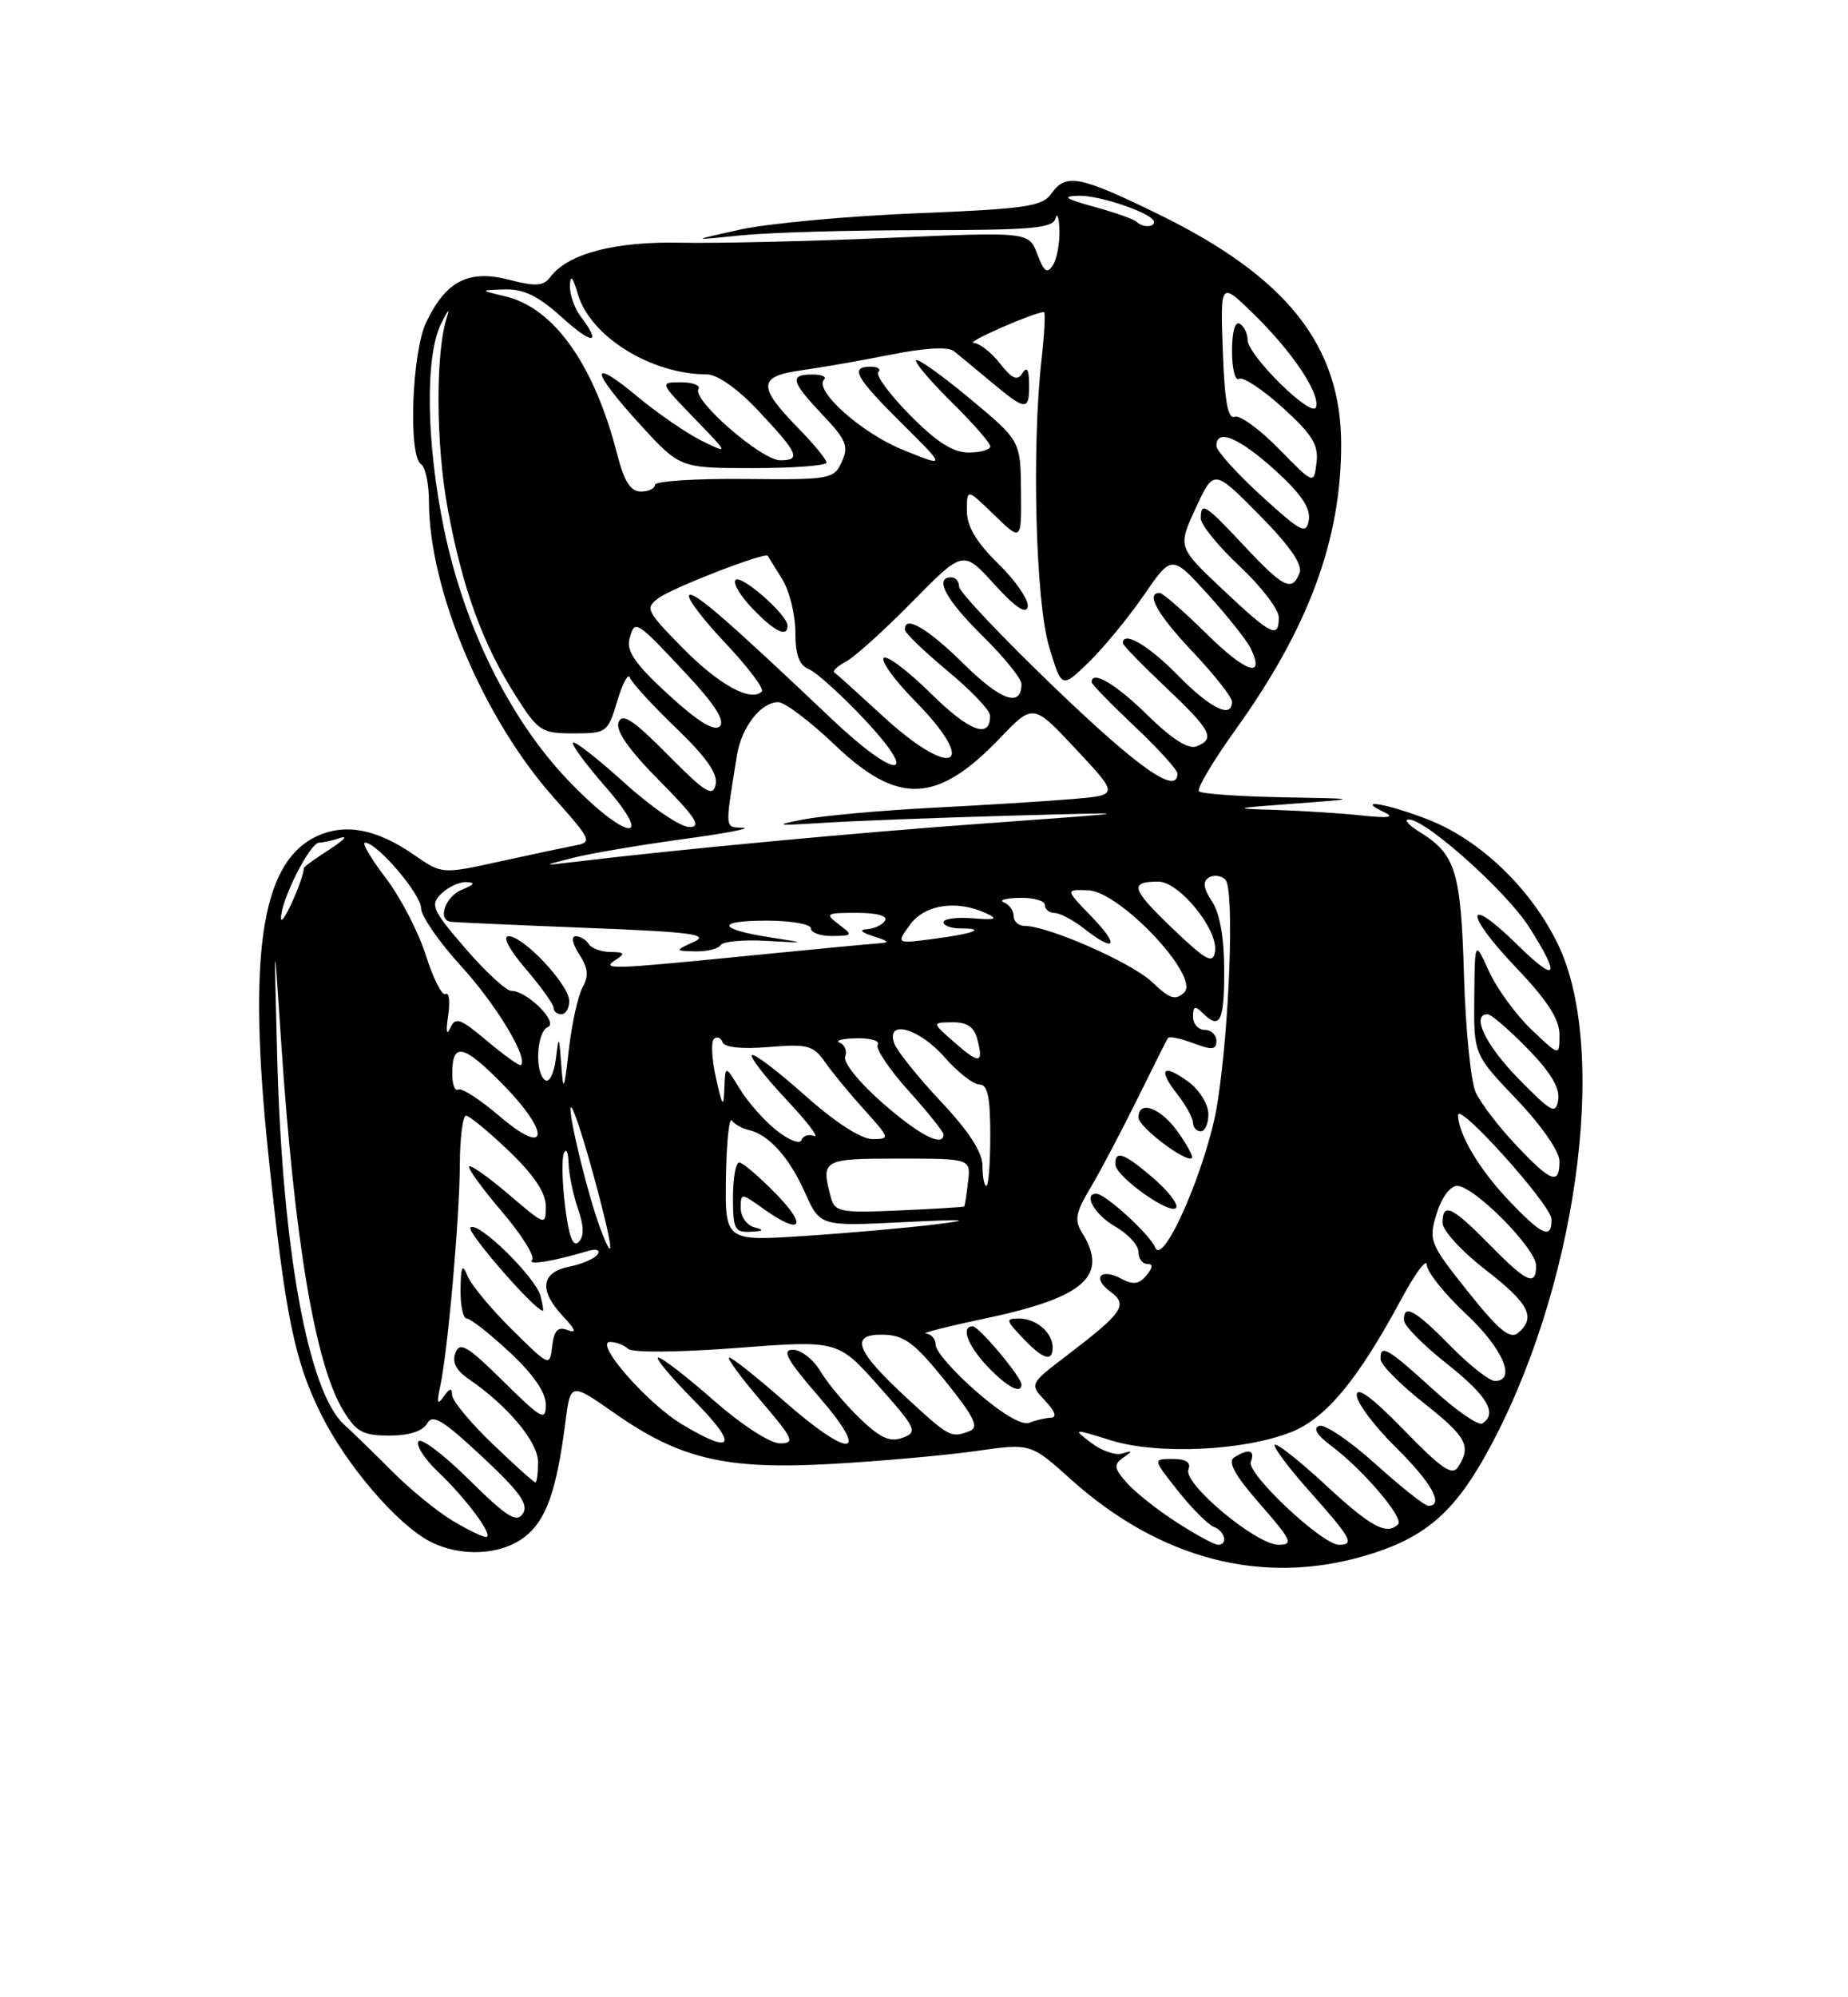 <?xml version="1.0" encoding="UTF-8" standalone="no"?>
<!DOCTYPE svg PUBLIC "-//W3C//DTD SVG 1.1//EN" "http://www.w3.org/Graphics/SVG/1.1/DTD/svg11.dtd" >
<svg xmlns="http://www.w3.org/2000/svg" xmlns:xlink="http://www.w3.org/1999/xlink" version="1.1" viewBox="0 0 237 256">
 <g >
 <path fill="currentColor"
d=" M 175.07 199.40 C 182.52 197.21 186.31 194.06 190.50 186.56 C 202.14 165.75 206.51 134.73 199.75 120.92 C 196.29 113.85 189.81 107.65 183.21 105.07 C 177.95 103.01 173.68 102.28 177.50 104.09 C 178.94 104.77 178.12 104.89 174.61 104.52 C 171.92 104.23 166.97 103.92 163.61 103.81 C 157.87 103.64 158.02 103.59 166.00 103.00 C 174.50 102.37 174.50 102.37 164.42 102.19 C 158.87 102.08 154.08 101.74 153.76 101.43 C 153.45 101.11 155.59 97.51 158.53 93.42 C 167.83 80.44 172.00 69.18 172.00 56.99 C 172.00 44.25 164.99 35.45 148.45 27.40 C 138.37 22.49 136.69 22.18 134.81 24.85 C 133.67 26.46 131.48 26.78 117.50 27.34 C 108.70 27.70 98.58 28.63 95.00 29.41 C 88.50 30.84 88.50 30.84 95.00 30.17 C 98.58 29.80 109.03 29.50 118.23 29.50 C 132.24 29.50 135.02 29.26 135.36 28.00 C 135.58 27.18 135.81 27.85 135.87 29.50 C 135.92 31.15 135.55 33.16 135.04 33.97 C 134.30 35.14 133.90 34.86 133.03 32.57 C 131.94 29.71 131.94 29.71 113.72 30.50 C 103.70 30.93 91.81 31.20 87.31 31.11 C 78.88 30.92 72.85 32.50 70.60 35.48 C 69.70 36.68 68.73 36.75 65.26 35.85 C 60.09 34.52 57.16 36.03 54.65 41.33 C 52.81 45.20 52.34 58.47 54.00 59.50 C 54.55 59.84 55.01 62.00 55.01 64.31 C 55.05 75.68 62.00 92.12 71.07 102.29 C 75.83 107.63 75.98 107.96 73.80 108.36 C 72.54 108.60 68.17 109.52 64.09 110.42 C 56.68 112.05 56.68 112.05 53.07 109.55 C 48.17 106.15 43.99 105.44 40.27 107.36 C 33.46 110.88 31.77 122.65 34.42 148.00 C 36.58 168.66 37.75 174.40 41.21 181.33 C 44.44 187.83 50.95 195.40 55.15 197.58 C 59.09 199.61 64.29 199.35 67.34 196.95 C 70.06 194.81 71.38 191.06 72.50 182.34 C 73.16 177.18 73.16 177.18 78.80 181.12 C 87.23 187.03 93.15 188.41 106.74 187.63 C 112.94 187.28 121.21 186.54 125.10 185.99 C 132.18 184.98 132.18 184.98 137.29 189.57 C 148.74 199.86 161.87 203.28 175.07 199.40 Z  M 150.95 195.15 C 148.50 193.58 145.62 191.31 144.54 190.09 C 142.86 188.19 142.79 187.73 144.04 186.84 C 145.29 185.96 145.27 185.88 143.94 186.30 C 143.08 186.57 141.28 185.96 139.94 184.93 C 137.53 183.10 137.57 183.09 142.50 184.62 C 148.54 186.48 159.56 185.96 165.62 183.54 C 170.10 181.74 174.13 176.87 179.72 166.50 C 181.50 163.20 182.96 161.23 182.98 162.11 C 182.99 163.00 185.25 165.83 188.00 168.40 C 192.74 172.83 194.53 177.00 191.71 177.00 C 191.00 177.00 188.43 174.97 186.00 172.50 C 181.47 167.88 179.96 167.06 180.06 169.25 C 180.09 169.94 182.56 172.43 185.56 174.80 C 190.74 178.89 192.11 181.20 190.09 182.45 C 189.58 182.76 186.71 180.76 183.70 178.01 C 177.95 172.76 176.96 172.20 177.06 174.25 C 177.09 174.94 179.56 177.43 182.56 179.80 C 188.08 184.16 188.72 185.32 187.02 188.00 C 186.26 189.21 184.93 188.31 180.04 183.28 C 175.98 179.11 174.00 177.65 174.00 178.82 C 174.00 179.79 176.25 182.79 179.00 185.50 C 183.59 190.02 185.25 193.00 183.17 193.00 C 182.71 193.00 179.68 190.60 176.42 187.66 C 173.16 184.72 169.91 182.51 169.19 182.76 C 168.34 183.05 168.89 183.95 170.77 185.35 C 174.75 188.31 180.09 194.57 179.31 195.36 C 177.85 196.82 175.81 195.72 170.03 190.36 C 166.68 187.26 163.73 184.93 163.48 185.18 C 163.24 185.43 165.27 188.15 168.02 191.23 C 173.29 197.15 173.76 198.00 171.73 198.00 C 169.58 198.00 159.84 188.86 160.41 187.37 C 161.00 185.85 160.14 185.62 158.27 186.81 C 157.41 187.36 158.38 189.11 161.60 192.79 C 165.66 197.43 165.92 198.00 163.97 198.00 C 161.11 198.00 151.72 190.16 152.41 188.36 C 152.77 187.43 152.13 187.00 150.38 187.00 C 147.83 187.00 147.83 187.00 151.07 191.09 C 152.85 193.34 154.92 195.41 155.66 195.70 C 157.11 196.25 157.52 198.00 156.20 198.00 C 155.75 198.00 153.39 196.72 150.95 195.15 Z  M 58.00 194.89 C 56.08 193.74 52.64 190.93 50.36 188.65 C 48.09 186.37 45.29 183.65 44.15 182.61 C 39.52 178.41 36.21 160.25 35.55 135.50 C 35.13 119.50 35.13 119.50 36.02 133.00 C 37.74 158.95 40.40 174.84 44.02 180.79 C 45.69 183.54 46.54 184.00 49.94 184.00 C 52.47 184.00 54.21 183.44 54.77 182.46 C 55.47 181.19 56.77 181.98 61.84 186.71 C 66.67 191.22 67.83 192.83 67.06 194.00 C 66.25 195.23 65.01 194.45 60.15 189.65 C 56.90 186.43 53.98 184.23 53.66 184.75 C 53.33 185.27 54.45 187.00 56.13 188.60 C 59.85 192.13 63.44 197.00 62.32 197.00 C 61.87 196.99 59.92 196.05 58.00 194.89 Z  M 63.16 185.06 C 60.32 182.34 57.99 179.52 57.98 178.81 C 57.97 177.85 57.68 177.90 56.90 179.00 C 56.09 180.15 55.98 179.85 56.45 177.71 C 57.42 173.26 58.95 156.08 58.97 149.25 C 58.99 145.81 59.35 143.00 59.77 143.00 C 60.19 143.00 62.66 145.04 65.27 147.53 C 68.48 150.61 70.00 152.89 70.00 154.61 C 70.00 157.13 69.95 157.11 65.29 153.13 C 62.69 150.91 60.39 149.28 60.17 149.50 C 59.94 149.72 61.84 152.33 64.37 155.30 C 66.90 158.26 68.65 161.05 68.24 161.49 C 67.56 162.22 70.87 161.69 75.38 160.35 C 76.46 160.02 77.00 160.20 76.65 160.76 C 76.31 161.30 74.68 162.01 73.02 162.35 C 69.36 163.08 69.08 165.39 72.23 168.74 C 73.83 170.44 73.99 170.93 72.80 170.48 C 71.55 170.00 71.07 170.50 70.82 172.52 C 70.50 175.19 70.49 175.19 65.64 170.39 C 62.97 167.75 60.41 164.67 59.96 163.54 C 59.29 161.91 59.11 162.26 59.06 165.25 C 59.03 167.31 59.39 169.00 59.86 169.00 C 60.33 169.00 62.81 170.94 65.36 173.32 C 68.39 176.14 70.00 178.47 70.00 180.04 C 70.00 182.20 69.47 181.90 64.54 177.04 C 59.97 172.52 58.97 171.93 58.41 173.38 C 57.95 174.58 58.48 175.64 60.12 176.76 C 65.15 180.21 69.00 184.82 69.00 187.40 C 69.00 188.83 68.85 190.00 68.66 190.00 C 68.47 190.00 65.99 187.78 63.16 185.06 Z  M 69.32 166.12 C 68.68 163.67 61.25 156.42 60.33 157.34 C 59.79 157.87 68.62 168.00 69.62 168.00 C 69.73 168.00 69.59 167.15 69.32 166.12 Z  M 87.48 182.57 C 82.99 179.88 76.11 172.00 78.25 172.00 C 78.99 172.00 80.03 172.40 80.55 172.88 C 81.10 173.39 87.01 173.34 94.48 172.77 C 107.46 171.78 107.46 171.78 112.67 177.64 C 117.54 183.13 117.74 183.55 115.76 184.28 C 114.13 184.89 112.89 184.32 110.25 181.78 C 108.38 179.98 106.11 177.26 105.21 175.75 C 104.31 174.24 102.72 173.00 101.69 173.00 C 100.21 173.00 100.93 174.30 105.00 179.00 C 111.79 186.83 109.14 187.12 100.46 179.50 C 97.01 176.47 93.89 174.00 93.52 174.00 C 93.15 174.00 94.96 176.47 97.54 179.50 C 101.76 184.43 102.01 185.00 100.03 185.00 C 98.76 185.00 95.11 182.63 91.54 179.50 C 88.10 176.47 84.89 174.00 84.42 174.00 C 83.95 174.00 86.01 176.47 89.00 179.50 C 94.75 185.32 94.14 186.56 87.48 182.57 Z  M 116.35 179.24 C 109.71 173.12 108.90 170.97 113.28 171.07 C 115.97 171.13 117.28 172.11 121.21 176.98 C 124.92 181.59 125.59 182.94 124.38 183.41 C 121.96 184.34 121.79 184.25 116.35 179.24 Z  M 125.25 178.39 C 122.36 175.88 120.00 173.19 120.00 172.41 C 120.00 171.63 119.44 170.97 118.75 170.93 C 118.06 170.89 121.47 170.02 126.32 169.00 C 139.08 166.31 142.23 163.54 138.78 158.02 C 137.77 156.40 137.94 155.44 139.82 152.29 C 141.07 150.20 143.75 145.12 145.79 141.00 C 147.82 136.88 149.62 133.30 149.78 133.05 C 149.94 132.80 151.41 133.09 153.04 133.71 C 155.45 134.62 156.00 134.56 156.00 133.41 C 156.00 132.64 155.32 132.00 154.50 132.00 C 153.68 132.00 153.00 131.24 153.00 130.30 C 153.00 128.98 153.27 128.87 154.20 129.80 C 156.45 132.05 157.00 131.00 157.00 124.46 C 157.00 120.24 156.45 117.09 155.45 115.56 C 154.32 113.85 154.21 112.99 155.03 112.48 C 155.66 112.09 156.62 112.22 157.15 112.75 C 158.32 113.92 157.70 131.46 156.13 141.41 C 154.88 149.30 149.18 162.50 148.14 159.88 C 147.50 158.25 141.74 153.00 140.61 153.00 C 138.85 153.00 140.41 155.72 143.01 157.20 C 144.65 158.14 146.00 159.60 146.00 160.45 C 146.00 161.30 146.51 162.00 147.12 162.00 C 147.91 162.00 147.87 162.45 147.02 163.48 C 146.08 164.61 145.32 164.71 143.81 163.90 C 141.15 162.47 140.01 163.80 142.40 165.55 C 144.71 167.24 144.03 168.23 136.92 173.66 C 132.02 177.39 132.02 177.39 134.03 179.53 C 135.31 180.89 135.58 181.68 134.77 181.71 C 134.07 181.74 132.82 182.03 132.00 182.36 C 131.07 182.73 128.50 181.22 125.25 178.39 Z  M 131.00 177.45 C 131.00 176.50 125.54 170.00 124.75 170.00 C 123.17 170.00 124.11 172.50 126.69 175.20 C 129.19 177.80 131.00 178.75 131.00 177.45 Z  M 135.00 172.70 C 135.00 170.81 132.89 169.00 130.70 169.00 C 128.94 169.00 128.98 169.20 131.15 171.48 C 133.77 174.25 135.00 174.64 135.00 172.70 Z  M 147.86 150.96 C 144.15 147.78 142.98 147.37 143.04 149.25 C 143.09 150.85 150.38 155.98 150.86 154.75 C 151.06 154.25 149.71 152.54 147.86 150.96 Z  M 151.04 145.06 C 148.84 141.97 145.99 140.94 146.01 143.25 C 146.03 144.46 152.13 149.08 152.86 148.43 C 153.06 148.26 152.24 146.74 151.04 145.06 Z  M 154.97 142.75 C 154.95 141.51 153.80 139.67 152.40 138.65 C 149.11 136.25 148.44 137.01 150.99 140.26 C 152.09 141.66 153.00 143.31 153.00 143.91 C 153.00 144.51 153.45 145.00 154.00 145.00 C 154.55 145.00 154.99 143.99 154.97 142.75 Z  M 188.25 165.54 C 183.33 159.36 183.19 159.00 184.24 155.56 C 184.88 153.49 185.98 152.00 186.88 152.00 C 189.04 152.00 197.00 160.03 197.00 162.21 C 197.00 164.94 195.82 164.41 191.00 159.50 C 186.20 154.61 185.00 154.06 185.00 156.75 C 185.01 157.71 187.48 160.41 190.50 162.74 C 196.10 167.06 197.04 168.89 194.68 170.85 C 193.66 171.70 192.22 170.51 188.25 165.54 Z  M 72.48 154.68 C 72.10 151.63 72.02 148.55 72.31 147.82 C 72.60 147.09 72.88 147.67 72.92 149.10 C 72.96 150.53 73.51 153.15 74.12 154.93 C 74.90 157.16 74.93 158.47 74.21 159.19 C 73.49 159.91 72.96 158.52 72.48 154.68 Z  M 77.01 157.52 C 75.46 153.44 72.87 142.88 73.20 141.94 C 73.36 141.46 74.66 145.32 76.09 150.53 C 78.58 159.64 78.98 162.71 77.01 157.52 Z  M 93.10 150.92 C 93.17 146.42 93.51 143.14 93.86 143.62 C 94.21 144.10 95.17 144.65 96.00 144.83 C 98.56 145.39 101.21 148.32 103.23 152.84 C 105.17 157.18 105.17 157.18 115.84 156.65 C 123.91 156.25 124.92 156.32 120.00 156.93 C 116.42 157.37 108.88 158.04 103.24 158.41 C 92.98 159.09 92.98 159.09 93.10 150.92 Z  M 96.75 157.31 C 95.79 157.06 95.00 155.96 95.00 154.86 C 95.00 152.88 95.03 152.88 97.90 154.93 C 102.73 158.37 103.66 157.26 99.50 153.00 C 97.35 150.80 95.24 149.00 94.80 149.00 C 94.36 149.00 94.00 151.03 94.00 153.50 C 94.00 157.53 94.23 157.99 96.25 157.88 C 97.94 157.80 98.07 157.65 96.75 157.31 Z  M 193.39 153.75 C 189.67 149.82 187.00 145.30 187.00 142.93 C 187.00 141.17 198.93 154.45 198.97 156.25 C 199.02 158.94 197.78 158.38 193.39 153.75 Z  M 106.57 153.51 C 105.25 148.62 105.46 148.50 115.26 148.50 C 124.50 148.50 124.50 148.50 124.15 151.50 C 123.96 153.15 123.74 154.56 123.65 154.64 C 123.57 154.72 119.81 154.95 115.30 155.15 C 107.78 155.48 107.06 155.34 106.57 153.51 Z  M 126.00 149.43 C 126.00 147.69 124.26 145.00 120.66 141.18 C 117.72 138.05 115.04 134.71 114.69 133.75 C 113.56 130.59 117.85 131.76 121.13 135.50 C 122.82 137.43 124.84 139.00 125.60 139.00 C 126.66 139.00 127.00 140.60 127.00 145.50 C 127.00 149.07 126.78 152.00 126.50 152.00 C 126.22 152.00 126.00 150.84 126.00 149.43 Z  M 194.41 146.75 C 192.20 144.41 189.88 141.38 189.25 140.00 C 188.63 138.62 187.95 131.88 187.75 125.00 C 187.36 111.70 186.69 109.51 182.10 106.66 C 180.67 105.78 180.02 105.04 180.66 105.03 C 182.82 104.98 193.22 114.28 196.12 118.85 C 200.23 125.34 199.68 126.09 194.52 121.02 C 187.90 114.52 187.75 117.01 194.34 123.92 C 198.43 128.21 200.00 130.62 200.00 132.62 C 200.00 135.39 200.00 135.39 196.39 131.95 C 194.40 130.05 191.96 126.70 190.96 124.50 C 189.14 120.50 189.14 120.50 189.07 127.82 C 189.00 135.15 189.00 135.15 194.50 140.91 C 197.69 144.26 200.00 147.59 200.00 148.84 C 200.00 151.94 198.93 151.55 194.41 146.75 Z  M 64.01 143.02 C 61.54 140.91 59.18 139.39 58.76 139.65 C 58.34 139.91 58.00 138.99 58.00 137.62 C 58.00 133.54 59.40 133.82 64.43 138.93 C 70.69 145.28 70.36 148.46 64.01 143.02 Z  M 99.61 144.91 C 98.05 143.68 95.93 141.29 94.89 139.59 C 93.01 136.50 93.01 136.50 92.90 139.50 C 92.80 142.07 92.65 141.88 91.82 138.16 C 91.28 135.77 91.17 133.52 91.56 133.16 C 91.95 132.80 92.45 132.99 92.66 133.58 C 92.91 134.25 95.13 134.49 98.59 134.20 C 103.56 133.79 104.30 133.99 105.80 136.12 C 106.71 137.43 108.98 140.19 110.85 142.25 C 114.15 145.91 114.17 146.00 111.87 146.00 C 110.41 145.99 107.08 143.83 103.20 140.37 C 99.74 137.29 96.69 134.97 96.43 135.24 C 96.16 135.50 98.14 138.05 100.82 140.91 C 103.50 143.76 105.12 145.87 104.41 145.60 C 103.71 145.33 102.98 145.57 102.79 146.13 C 102.60 146.69 101.17 146.14 99.61 144.91 Z  M 113.18 141.37 C 110.22 138.78 108.11 136.17 108.39 135.44 C 108.66 134.72 108.35 133.91 107.69 133.64 C 107.04 133.38 107.99 133.12 109.81 133.08 C 111.63 133.04 112.87 133.40 112.56 133.90 C 112.26 134.39 114.03 137.04 116.50 139.79 C 118.98 142.54 121.00 145.07 121.00 145.40 C 121.00 147.10 117.91 145.51 113.18 141.37 Z  M 194.75 138.27 C 190.51 133.95 188.62 130.00 190.79 130.00 C 191.23 130.00 193.52 131.97 195.88 134.38 C 198.82 137.37 200.07 139.44 199.84 140.93 C 199.53 142.89 199.03 142.63 194.75 138.27 Z  M 71.98 136.50 C 71.69 132.64 71.67 132.62 71.28 135.77 C 71.05 137.57 70.45 138.78 69.94 138.46 C 68.55 137.61 68.80 132.25 70.25 131.65 C 71.68 131.06 67.60 127.00 65.58 127.00 C 64.92 127.00 62.27 124.56 59.69 121.57 C 55.43 116.64 55.15 115.99 56.57 114.57 C 57.44 113.71 58.90 113.03 59.82 113.06 C 61.02 113.11 60.86 113.38 59.25 114.03 C 57.15 114.87 56.07 117.83 57.75 118.14 C 58.16 118.21 65.92 118.56 75.00 118.92 C 88.61 119.44 91.06 119.76 89.00 120.71 C 86.50 121.87 86.50 121.87 89.19 121.94 C 90.67 121.97 92.12 121.61 92.41 121.14 C 92.70 120.67 95.32 120.42 98.22 120.59 C 103.50 120.88 103.50 120.88 98.79 120.15 C 91.99 119.09 91.76 118.00 98.33 118.00 C 101.45 118.00 104.00 118.45 104.00 119.00 C 104.00 119.55 105.24 119.99 106.75 119.97 C 109.38 119.94 109.42 119.87 107.56 118.47 C 105.75 117.10 105.92 117.00 109.87 117.00 C 112.45 117.00 113.87 117.39 113.50 118.00 C 113.16 118.55 112.12 119.04 111.19 119.10 C 110.14 119.16 110.44 119.50 112.00 120.00 C 114.10 120.67 114.18 120.82 112.50 120.93 C 111.40 121.00 103.97 121.71 96.00 122.50 C 78.18 124.27 76.98 124.31 79.00 123.00 C 80.22 122.21 80.09 122.03 78.31 122.02 C 77.10 122.01 75.84 121.55 75.50 121.00 C 75.16 120.45 74.41 120.00 73.83 120.00 C 73.22 120.00 73.41 120.98 74.28 122.31 C 75.42 124.05 75.53 125.09 74.72 126.53 C 74.14 127.58 73.34 131.15 72.96 134.47 C 72.35 139.85 72.24 140.07 71.98 136.50 Z  M 73.00 128.30 C 73.00 126.24 67.16 120.00 65.23 120.00 C 64.40 120.00 65.28 121.68 67.42 124.18 C 69.39 126.48 71.00 128.73 71.00 129.18 C 71.00 129.63 71.45 130.00 72.00 130.00 C 72.55 130.00 73.00 129.23 73.00 128.30 Z  M 62.50 133.45 C 58.98 130.49 58.41 130.29 57.73 131.79 C 57.27 132.81 57.17 132.17 57.47 130.20 C 57.74 128.39 57.60 127.13 57.15 127.41 C 56.70 127.68 55.57 125.46 54.62 122.47 C 53.68 119.48 51.36 115.00 49.46 112.52 C 47.56 110.03 46.37 108.00 46.81 108.00 C 48.35 108.00 54.00 114.61 54.00 116.41 C 54.00 117.40 56.32 120.76 59.16 123.86 C 63.62 128.74 67.76 135.59 66.81 136.51 C 66.64 136.68 64.70 135.30 62.50 133.45 Z  M 122.37 133.58 C 119.50 131.06 119.50 131.06 122.13 131.03 C 124.02 131.01 124.93 131.62 125.34 133.21 C 126.17 136.36 125.61 136.43 122.37 133.58 Z  M 147.76 125.88 C 145.19 123.41 134.41 118.67 131.38 118.67 C 130.62 118.67 130.00 118.10 130.00 117.42 C 130.00 116.73 129.44 115.94 128.75 115.66 C 128.06 115.38 128.96 115.12 130.75 115.08 C 132.54 115.04 134.00 115.45 134.00 116.00 C 134.00 116.55 134.56 117.01 135.25 117.02 C 135.94 117.03 137.62 117.92 139.00 119.00 C 143.06 122.18 143.66 121.28 140.00 117.50 C 136.61 114.00 136.61 114.00 139.55 114.11 C 143.66 114.27 153.96 125.22 151.87 127.21 C 150.74 128.27 150.02 128.04 147.76 125.88 Z  M 150.37 119.00 C 145.07 113.92 144.79 113.00 148.55 113.00 C 151.25 113.00 156.27 119.20 155.82 121.97 C 155.55 123.60 154.70 123.14 150.37 119.00 Z  M 116.71 118.52 C 118.61 115.91 122.71 115.31 126.50 117.07 C 128.07 117.80 127.69 117.94 124.75 117.70 C 122.69 117.54 121.00 117.76 121.00 118.20 C 121.00 118.64 121.98 119.00 123.17 119.00 C 126.62 119.00 124.91 119.66 119.71 120.34 C 114.93 120.97 114.93 120.97 116.71 118.52 Z  M 36.04 117.71 C 35.99 115.45 39.74 108.00 40.94 108.00 C 41.43 108.00 42.66 107.73 43.67 107.39 C 44.68 107.06 44.04 107.73 42.25 108.88 C 40.46 110.03 38.99 111.09 38.98 111.24 C 38.89 112.83 36.08 119.03 36.04 117.71 Z  M 73.49 109.95 C 75.69 109.39 81.99 108.32 87.49 107.57 C 93.00 106.82 96.50 106.16 95.28 106.10 C 92.91 105.99 92.95 106.50 94.51 96.82 C 95.09 93.20 97.58 90.00 99.81 90.00 C 100.64 90.00 103.91 92.47 107.09 95.50 C 115.18 103.23 120.19 103.01 128.24 94.61 C 132.50 90.16 132.50 90.16 138.00 96.04 C 143.50 101.92 143.50 101.92 137.50 102.42 C 134.20 102.70 126.10 103.20 119.50 103.54 C 112.90 103.88 105.47 104.56 103.00 105.04 C 99.13 105.79 99.49 105.85 105.50 105.47 C 109.35 105.22 120.15 104.81 129.50 104.55 C 146.50 104.08 146.50 104.08 127.00 105.49 C 110.17 106.69 87.14 108.85 73.50 110.49 C 69.50 110.97 69.50 110.97 73.49 109.95 Z  M 72.77 99.92 C 65.33 92.10 59.53 80.32 56.94 67.78 C 54.66 56.73 54.50 45.70 56.56 41.50 C 57.37 39.85 57.73 39.40 57.36 40.50 C 55.82 45.04 55.87 56.94 57.45 65.38 C 59.36 75.59 61.92 82.58 66.18 89.25 C 69.03 93.73 69.46 94.00 73.56 94.00 C 77.80 94.00 77.95 93.89 79.16 89.86 C 79.84 87.58 80.57 86.22 80.78 86.85 C 80.99 87.47 83.65 90.38 86.69 93.30 C 90.58 97.04 92.09 99.19 91.78 100.56 C 91.41 102.20 90.46 101.61 85.64 96.74 C 81.21 92.26 79.81 91.34 79.33 92.57 C 78.92 93.65 80.63 96.09 84.58 100.08 C 89.26 104.81 90.02 106.00 88.39 106.00 C 87.26 106.00 83.54 103.47 80.13 100.38 C 76.71 97.28 73.72 94.95 73.49 95.18 C 73.25 95.41 75.11 97.94 77.61 100.80 C 84.29 108.44 80.16 107.69 72.77 99.92 Z  M 135.25 88.13 C 128.51 81.66 123.00 75.84 123.00 75.19 C 123.00 74.53 122.55 74.00 122.00 74.00 C 119.76 74.00 121.28 76.85 126.00 81.50 C 128.75 84.21 131.00 86.98 131.00 87.65 C 131.00 90.73 128.40 89.83 123.62 85.12 C 118.94 80.49 115.90 78.74 116.06 80.75 C 116.09 81.16 118.56 83.53 121.53 86.00 C 124.51 88.47 126.96 91.04 126.97 91.69 C 127.04 94.77 124.35 93.79 119.43 88.93 C 116.47 86.01 113.73 83.94 113.34 84.33 C 112.94 84.72 114.73 87.19 117.31 89.81 C 125.71 98.34 122.17 100.02 113.19 91.76 C 110.06 88.88 107.28 86.37 107.01 86.19 C 106.74 86.00 107.41 85.37 108.51 84.79 C 109.60 84.21 113.43 80.76 117.01 77.12 C 123.52 70.50 123.52 70.50 127.51 74.88 C 130.23 77.87 131.60 78.79 131.80 77.76 C 131.96 76.93 130.28 74.46 128.05 72.28 C 125.19 69.48 124.00 67.47 124.00 65.46 C 124.00 62.61 124.00 62.61 127.50 66.00 C 131.00 69.39 131.00 69.39 130.94 62.95 C 130.88 56.50 130.88 56.50 124.41 51.11 C 120.85 48.15 117.74 45.93 117.49 46.17 C 117.25 46.42 119.29 48.83 122.02 51.52 C 124.76 54.22 127.00 56.78 127.00 57.21 C 127.00 57.65 125.75 58.00 124.21 58.00 C 122.21 58.00 120.10 56.65 116.69 53.19 C 114.08 50.55 112.26 48.07 112.64 47.69 C 113.02 47.31 112.58 47.00 111.67 47.00 C 108.95 47.00 109.69 48.35 115.68 54.29 C 121.36 59.92 121.36 59.92 115.78 57.65 C 110.47 55.50 104.33 50.01 105.69 48.64 C 106.05 48.29 105.36 48.00 104.17 48.00 C 101.21 48.00 101.44 48.89 105.51 53.19 C 108.53 56.37 108.87 57.20 107.96 59.19 C 106.94 61.42 106.50 61.50 95.45 61.39 C 89.15 61.33 84.00 61.67 84.00 62.14 C 84.00 62.61 83.19 63.00 82.19 63.00 C 80.86 63.00 80.05 61.72 79.15 58.22 C 76.21 46.74 71.05 39.47 64.82 37.99 C 61.50 37.20 61.50 37.20 64.75 37.10 C 67.16 37.03 69.02 37.93 72.00 40.62 C 76.00 44.24 77.23 44.21 74.47 40.56 C 73.66 39.49 73.04 37.69 73.09 36.56 C 73.15 35.15 73.47 35.50 74.10 37.67 C 75.68 43.12 83.48 47.98 90.69 47.99 C 92.00 48.00 94.63 49.85 97.19 52.58 C 102.39 58.10 102.79 59.00 100.06 59.00 C 97.67 59.00 88.74 51.24 89.57 49.88 C 89.87 49.40 88.87 49.00 87.35 49.00 C 84.58 49.00 84.58 49.00 89.04 53.61 C 93.50 58.22 93.50 58.22 90.00 56.50 C 88.08 55.55 84.36 53.00 81.75 50.83 C 75.52 45.65 75.70 47.41 82.10 54.42 C 87.20 60.00 87.20 60.00 96.60 60.00 C 101.77 60.00 106.00 59.68 106.00 59.29 C 106.00 58.90 104.34 56.88 102.31 54.81 C 97.12 49.49 97.22 48.23 102.85 47.45 C 105.41 47.10 110.57 46.19 114.33 45.44 C 118.60 44.59 121.60 44.42 122.33 45.00 C 122.97 45.51 125.13 47.30 127.13 48.97 C 131.59 52.69 132.00 52.71 131.98 49.25 C 131.97 47.36 131.70 46.92 131.12 47.83 C 130.47 48.86 129.81 48.58 128.24 46.58 C 127.13 45.16 125.60 43.98 124.86 43.95 C 123.74 43.91 132.67 40.00 133.88 40.00 C 134.09 40.00 133.95 42.71 133.58 46.02 C 132.30 57.32 132.81 77.13 134.54 82.87 C 136.15 88.25 136.15 88.25 139.62 84.89 C 141.52 83.04 144.70 79.18 146.68 76.31 C 150.27 71.09 150.27 71.09 154.89 76.16 C 157.42 78.96 159.91 82.09 160.41 83.13 C 162.29 87.06 159.76 86.20 154.69 81.19 C 151.80 78.34 149.11 76.00 148.72 76.00 C 146.87 76.00 148.43 78.76 153.00 83.59 C 155.75 86.50 158.00 89.36 158.00 89.94 C 158.00 92.18 155.24 90.82 151.00 86.50 C 147.25 82.68 144.00 80.80 144.00 82.44 C 144.00 82.69 146.47 85.23 149.50 88.09 C 155.36 93.63 155.92 94.71 153.42 95.67 C 152.39 96.07 150.23 94.68 147.14 91.64 C 143.11 87.67 140.00 85.84 140.00 87.44 C 140.00 87.69 142.47 90.23 145.50 93.09 C 148.53 95.95 151.00 98.67 151.00 99.15 C 151.00 101.96 146.04 98.50 135.25 88.13 Z  M 106.66 92.15 C 93.41 79.58 88.95 75.71 88.38 76.29 C 88.05 76.62 90.15 79.39 93.05 82.45 C 95.94 85.52 98.04 88.30 97.70 88.63 C 96.30 90.03 92.19 87.77 87.55 83.05 C 82.87 78.30 82.70 77.94 84.47 76.65 C 86.31 75.30 98.16 70.72 98.46 71.24 C 98.54 71.38 99.37 72.72 100.30 74.21 C 101.24 75.71 102.00 78.76 102.00 81.00 C 102.00 83.93 102.49 85.26 103.75 85.78 C 104.71 86.18 107.93 89.09 110.90 92.25 C 118.22 100.06 114.91 99.98 106.66 92.15 Z  M 101.00 80.19 C 101.00 78.81 95.06 73.60 94.33 74.33 C 93.96 74.71 94.93 76.37 96.51 78.01 C 99.34 80.96 101.00 81.77 101.00 80.19 Z  M 85.74 89.05 C 81.56 85.22 80.32 83.48 80.72 81.95 C 81.40 79.36 81.48 79.40 87.93 86.28 C 91.64 90.24 93.02 92.38 92.31 93.09 C 91.61 93.79 89.54 92.52 85.74 89.05 Z  M 156.77 75.52 C 151.04 70.12 151.04 70.12 153.35 65.12 C 155.67 60.11 155.67 60.11 161.47 65.97 C 165.37 69.91 167.08 72.36 166.67 73.42 C 165.72 75.90 164.61 75.36 159.60 70.00 C 154.53 64.59 154.00 64.25 154.00 66.46 C 154.00 67.26 156.25 70.02 159.00 72.60 C 161.75 75.17 164.00 78.11 164.00 79.14 C 164.00 81.92 163.05 81.44 156.77 75.52 Z  M 161.75 63.54 C 158.59 60.65 156.00 57.78 156.00 57.15 C 156.00 54.88 158.89 56.08 163.51 60.25 C 166.85 63.29 168.10 65.12 167.85 66.64 C 167.54 68.56 166.92 68.25 161.75 63.54 Z  M 164.02 57.54 C 161.56 55.02 159.00 53.17 158.34 53.42 C 157.47 53.76 157.05 51.40 156.82 44.97 C 156.50 36.07 156.50 36.07 160.81 40.28 C 165.78 45.14 169.34 50.47 168.77 52.19 C 168.27 53.68 160.00 45.54 160.00 43.56 C 160.00 42.77 159.55 41.84 159.00 41.50 C 158.40 41.13 158.00 42.51 158.00 45.00 C 158.00 47.26 158.41 48.87 158.90 48.56 C 159.40 48.25 161.92 49.91 164.50 52.25 C 168.31 55.71 169.12 57.02 168.84 59.31 C 168.50 62.11 168.50 62.11 164.02 57.54 Z  M 145.75 28.42 C 145.43 28.10 142.99 27.24 140.33 26.51 C 136.60 25.48 136.13 25.16 138.28 25.09 C 141.05 25.00 148.00 27.40 148.00 28.45 C 148.00 29.18 146.49 29.16 145.75 28.42 Z "/>
</g>
</svg>